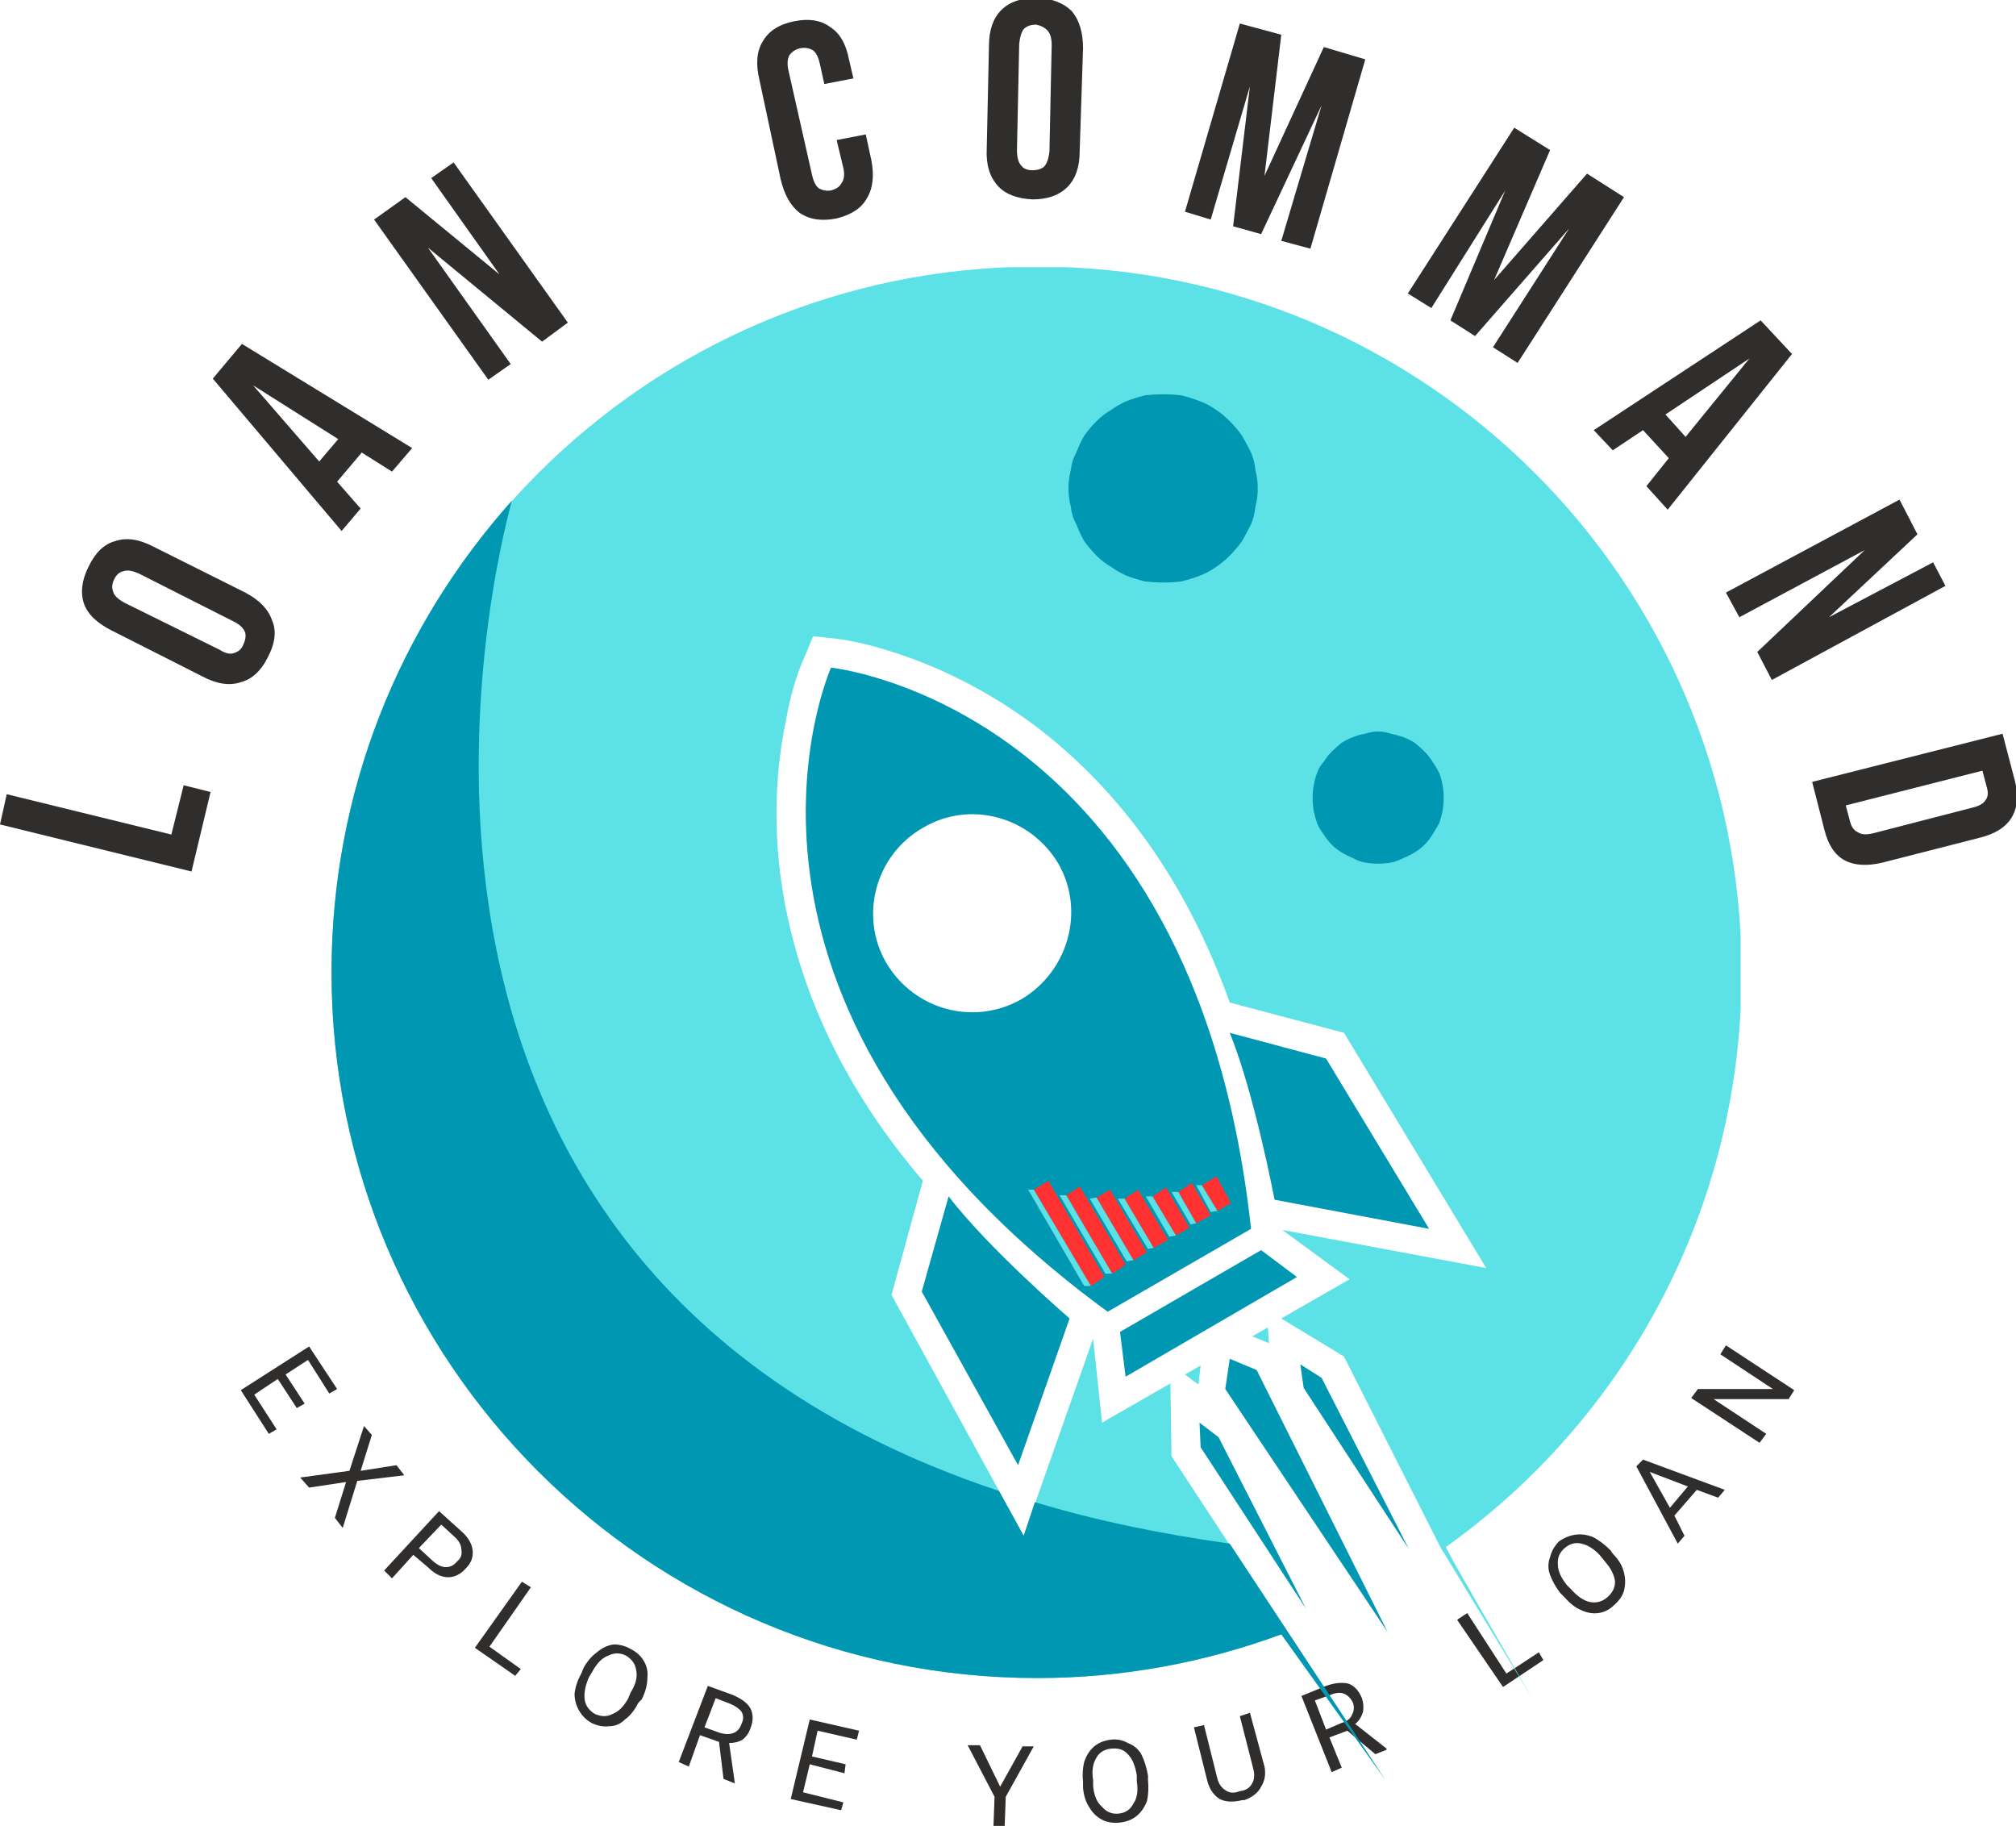 <svg version="1.2" xmlns="http://www.w3.org/2000/svg" viewBox="0 0 180 163" width="180" height="163"><defs><clipPath clipPathUnits="userSpaceOnUse" id="cp1"><path d="m29 23.85h126.41v128.15h-126.41z"/></clipPath><clipPath clipPathUnits="userSpaceOnUse" id="cp2"><path d="m29 44h95v114.85h-95z"/></clipPath></defs><style>.a{fill:#302d2d}.b{fill:#5ce1e6}.c{fill:#0097b2}.d{fill:#ff3131}</style><path class="a" d="m0 73.6l0.6-2.7 14.7 3.6 1.1-4.4 2.4 0.6-1.7 7.1z"/><path fill-rule="evenodd" class="a" d="m10 56.3q-2-1-2.5-2.4-0.5-1.5 0.4-3.3 0.9-1.9 2.4-2.3 1.5-0.5 3.4 0.5l8.2 4.1q1.9 1 2.4 2.5 0.6 1.4-0.4 3.3-0.9 1.8-2.4 2.2-1.5 0.5-3.4-0.5zm9.6 1.7q0.8 0.5 1.3 0.3 0.6-0.2 0.8-0.7 0.3-0.6 0.2-1.1-0.2-0.6-1-1l-8.5-4.3q-0.9-0.4-1.4-0.2-0.5 0.1-0.8 0.7-0.3 0.6-0.1 1.1 0.1 0.5 1 1z"/><path fill-rule="evenodd" class="a" d="m36.8 40l-1.8 2.1-2.7-1.7-2.2 2.6 2.1 2.4-1.7 2-11.5-13.6 2.6-3.1zm-8.3 1.2l1.7-2-7.6-4.8z"/><path class="a" d="m38.2 22.1l7.4 10.4-2 1.4-10.2-14.3 2.8-2 8.4 6.9-6.1-8.6 2-1.4 10.2 14.3-2.3 1.7z"/><path class="a" d="m77.3 12l0.5 2.3q0.4 2.1-0.4 3.4-0.7 1.3-2.7 1.8-2 0.4-3.3-0.5-1.2-0.9-1.7-3l-1.9-8.9q-0.5-2.1 0.3-3.4 0.8-1.4 2.8-1.8 2-0.4 3.2 0.5 1.3 0.8 1.7 2.9l0.4 1.7-2.6 0.5-0.4-1.8q-0.2-0.9-0.6-1.2-0.5-0.3-1.1-0.2-0.6 0.1-1 0.6-0.3 0.5-0.1 1.4l2.1 9.3q0.2 0.9 0.6 1.2 0.5 0.3 1.1 0.2 0.7-0.2 0.9-0.6 0.4-0.5 0.2-1.4l-0.6-2.5z"/><path fill-rule="evenodd" class="a" d="m88.3 4.1q0-2.1 1.1-3.2 1.1-1.1 3.2-1.1 2 0.1 3.1 1.2 1 1.2 1 3.3l-0.3 9.2q0 2.1-1.1 3.2-1.1 1.1-3.1 1.1-2.1-0.1-3.1-1.2-1.1-1.2-1-3.3zm2.5 9.3q0 1 0.4 1.4 0.3 0.4 1 0.4 0.6 0 1-0.3 0.4-0.4 0.5-1.4l0.2-9.5q0-0.9-0.4-1.3-0.4-0.4-1-0.5-0.7 0-1.1 0.4-0.3 0.4-0.4 1.3z"/><path class="a" d="m112.9 15.7l5.3-11.5 3.7 1.1-4.9 16.9-2.6-0.7 3.6-12.1-5.4 11.5-2.5-0.7 1.5-12.5-3.5 11.9-2.3-0.7 4.9-16.8 3.7 1z"/><path class="a" d="m133.4 25l8.3-9.5 3.3 2.1-9.5 14.8-2.2-1.4 6.8-10.6-8.4 9.6-2.2-1.4 4.9-11.6-6.6 10.5-2.1-1.3 9.5-14.8 3.2 2z"/><path fill-rule="evenodd" class="a" d="m148.9 45.5l-1.9-2.1 2-2.5-2.3-2.5-2.7 1.8-1.7-1.8 14.9-9.8 2.8 3zm-0.2-8.5l1.8 2 5.7-7z"/><path class="a" d="m166.5 49.1l-11.2 6-1.2-2.2 15.5-8.3 1.6 3.1-7.9 7.4 9.3-4.9 1.1 2.1-15.5 8.4-1.3-2.5z"/><path fill-rule="evenodd" class="a" d="m178.8 65.5l1.1 4.2q0.5 2-0.3 3.3-0.8 1.3-2.9 1.8l-8.6 2.2q-2.1 0.5-3.4-0.2-1.3-0.7-1.8-2.7l-1.1-4.3zm-1.8 3.3l-12.2 3.1 0.4 1.5q0.2 0.7 0.7 0.9 0.4 0.3 1.3 0.1l8.9-2.3q0.9-0.2 1.2-0.7 0.3-0.4 0.1-1.1z"/><path class="a" d="m26.5 125.7l-1.7-2.6-2.1 1.4 2 3.1-0.7 0.4-2.5-3.9 6.1-3.9 2.5 3.8-0.7 0.4-1.9-3-2 1.3 1.7 2.6z"/><path class="a" d="m32.2 131.3l3.2-0.5 0.7 0.9-4.2 0.5-1.3 4.2-0.7-0.9 1-3.2-3.3 0.5-0.8-0.9 4.4-0.6 1.3-4 0.7 0.8z"/><path fill-rule="evenodd" class="a" d="m36.9 138.8l-1.9 2.1-0.7-0.7 4.9-5.3 2 1.8q0.9 0.8 1 1.7 0.1 0.9-0.6 1.6-0.7 0.8-1.6 0.8-0.9 0-1.8-0.9zm0.5-0.6l1.3 1.2q0.6 0.5 1.1 0.5 0.6 0 1-0.5 0.5-0.4 0.4-1 0-0.6-0.5-1.1l-1.3-1.2z"/><path class="a" d="m43.7 147l2.8 2-0.5 0.6-3.6-2.5 4.2-5.9 0.8 0.5z"/><path fill-rule="evenodd" class="a" d="m57 152q-0.5 1-1.2 1.5-0.6 0.6-1.4 0.6-0.8 0.1-1.6-0.3-0.7-0.4-1.1-1.1-0.4-0.7-0.4-1.5 0.1-0.9 0.6-1.8l0.2-0.5q0.5-0.9 1.2-1.4 0.7-0.6 1.5-0.7 0.8 0 1.5 0.4 0.8 0.4 1.2 1.1 0.4 0.7 0.3 1.5 0 0.9-0.5 1.9zm-0.7-0.9q0.7-1.1 0.5-2-0.1-0.8-0.9-1.3-0.8-0.4-1.6 0-0.8 0.3-1.4 1.4l-0.3 0.5q-0.5 1.1-0.4 2 0.1 0.8 0.9 1.3 0.9 0.4 1.6 0 0.8-0.3 1.4-1.4z"/><path fill-rule="evenodd" class="a" d="m64.2 155.5l-1.7-0.6-1 2.8-0.9-0.4 2.6-6.8 2.2 0.8q1.2 0.5 1.6 1.2 0.4 0.8 0 1.8-0.2 0.6-0.7 1-0.5 0.3-1.2 0.3l0.5 3.5v0.1l-1-0.4zm-1.3-1.3l1.4 0.5q0.7 0.2 1.2 0 0.5-0.2 0.7-0.8 0.3-0.6 0-1.1-0.3-0.4-1-0.7l-1.3-0.5z"/><path class="a" d="m75.4 158.3l-3.1-0.8-0.6 2.5 3.6 0.9-0.2 0.7-4.5-1 1.7-7.1 4.4 1-0.2 0.8-3.5-0.8-0.5 2.3 3 0.7z"/><path class="a" d="m89.3 159.5l2-3.6h1l-2.5 4.5-0.1 2.7h-1l0.1-2.7-2.4-4.6h1.1z"/><path fill-rule="evenodd" class="a" d="m102.5 158.9q0.1 1.1-0.1 1.9-0.3 0.8-0.9 1.3-0.6 0.5-1.5 0.6-0.8 0.1-1.5-0.2-0.8-0.4-1.2-1.1-0.5-0.7-0.6-1.8v-0.5q-0.1-1 0.1-1.8 0.3-0.9 0.9-1.4 0.6-0.5 1.5-0.6 0.8-0.1 1.5 0.3 0.8 0.3 1.2 1 0.4 0.8 0.6 1.9zm-1-0.4q-0.2-1.3-0.8-1.9-0.5-0.6-1.5-0.5-0.9 0.1-1.3 0.8-0.5 0.8-0.3 2v0.5q0.1 1.3 0.8 1.9 0.6 0.7 1.5 0.6 0.9-0.1 1.3-0.9 0.5-0.7 0.3-2z"/><path class="a" d="m111.6 152.9l1.3 4.8q0.2 1-0.3 1.8-0.4 0.8-1.5 1.2h-0.2q-1.2 0.3-2-0.1-0.8-0.5-1.1-1.6l-1.2-4.8 0.9-0.2 1.2 4.8q0.2 0.7 0.7 1 0.5 0.4 1.3 0.1 0.8-0.1 1.1-0.7 0.3-0.5 0.1-1.3l-1.2-4.7z"/><path fill-rule="evenodd" class="a" d="m120.3 154.5l-1.6 0.6 1.1 2.7-0.9 0.4-2.7-6.8 2.2-0.9q1.1-0.4 2-0.2 0.8 0.3 1.2 1.3 0.2 0.6 0.1 1.2-0.2 0.7-0.7 1.1l2.8 2.2v0.1l-1 0.4zm-1.9-0.1l1.4-0.6q0.7-0.2 0.9-0.7 0.3-0.5 0.1-1.1-0.3-0.6-0.8-0.8-0.5-0.2-1.2 0.1l-1.4 0.5z"/><path class="a" d="m134.5 149.4l2.9-1.9 0.4 0.7-3.6 2.4-4.1-6 0.9-0.6z"/><path fill-rule="evenodd" class="a" d="m144 138.7q0.8 0.8 1 1.7 0.2 0.8 0 1.6-0.2 0.7-0.9 1.3-0.6 0.6-1.4 0.7-0.8 0.1-1.6-0.3-0.7-0.3-1.4-1.1l-0.4-0.4q-0.6-0.8-0.9-1.6-0.3-0.8 0-1.6 0.2-0.8 0.8-1.4 0.7-0.5 1.5-0.6 0.7-0.1 1.5 0.2 0.8 0.4 1.6 1.2zm-1.1 0.2q-0.8-0.9-1.7-1.1-0.8-0.2-1.5 0.4-0.7 0.6-0.6 1.5 0 0.8 0.8 1.8l0.4 0.4q0.8 0.9 1.6 1.1 0.9 0.2 1.6-0.4 0.7-0.6 0.7-1.4-0.1-0.9-0.9-1.8z"/><path fill-rule="evenodd" class="a" d="m151.5 133l-2 2.3 0.9 1.8-0.6 0.7-3.7-6.9 0.6-0.6 7.3 2.7-0.6 0.7zm-2.4 1.6l1.6-1.9-3.4-1.3z"/><path class="a" d="m160.2 124.1l-0.5 0.8h-6.7l4.7 3.1-0.6 0.8-6.1-4 0.6-0.8h6.7l-4.7-3.1 0.5-0.8z"/><g clip-path="url(#cp1)"><path fill-rule="evenodd" class="b" d="m29.6 86.8c0-34.8 28.2-63 63-63 34.7 0 62.9 28.2 62.9 63 0 21.2-10.4 39.9-26.4 51.3-0.1 0.1 7.7 13.5 7.7 13.5l-8.2-13.5-8.6-17-5.6-3.4 6.1-3.5-6-4.4 18.2 3.4-12.7-21-10.2-2.7c-3.4-9.5-8.8-18.1-17.1-24.5-3.7-2.8-7.9-5.1-12.4-6.6-1.8-0.6-3.9-1.2-5.8-1.4l-1.9-0.2-0.7 1.7c-0.8 1.7-1.4 3.9-1.7 5.7-1 4.7-1.1 9.5-0.5 14.1 1.4 10.3 6.1 19.4 12.7 27.1l-2.8 10.2 11.8 21.5 6.2-17.6 0.8 7.5 6.1-3.5 0.1 6.5 10.3 15.7q-0.2 0.1-0.5 0.2c-6.8 2.5-14.1 3.9-21.8 3.9-34.8 0-63-28.2-63-63zm83.7 33.1l-1.5-0.6 1.4-0.8c0 0 0.1 1.4 0.1 1.4zm-7.5 2.8l1.4-0.8-0.2 1.7c0 0-1.2-0.9-1.2-0.9z"/></g><g clip-path="url(#cp2)"><path fill-rule="evenodd" class="c" d="m29.6 86.8c0-16.2 6.1-30.9 16.1-42.1 0 0.3-19.9 67.3 43.5 88.4l2.2 4 1-3c5.3 1.6 11 2.8 17.4 3.7l13.9 21.1-9.3-13c-6.8 2.5-14.1 3.9-21.8 3.9-34.8 0-63-28.2-63-63z"/></g><path fill-rule="evenodd" class="c" d="m98.9 117.1c-38-27.8-24.7-57.5-24.7-57.5 0 0 32.4 3.3 37.5 50.1zm-16.5-43.2c-4.2 2.4-5.7 7.8-3.3 12 2.5 4.3 7.9 5.7 12.1 3.3 4.2-2.5 5.7-7.9 3.3-12.1-2.5-4.2-7.9-5.7-12.1-3.2zm41.5 71.8l-14.5-21.7 0.4-2.7 2.4 1zm-23.4-22.8l-0.5-4 12.6-7.3 3.2 2.4c0 0-15.3 8.9-15.3 8.9zm9.3-30.7l8.6 2.3 9.2 15.2-13.8-2.6c0 0-1.8-9.5-4-14.9zm-1 36.1l7.8 15.3-9.4-14.4-0.1-2.2c0 0 1.7 1.3 1.7 1.3zm-13.3-10.6l-4.6 13.1-8.6-15.5 2.4-8.5c3.5 4.6 10.8 10.9 10.8 10.9zm20.6 4.1q0 0 0 0zm1.9 1.2l7.8 15.3-9.4-14.4c0 0-0.3-2.1-0.3-2.1z"/><path class="c" d="m95.4 43.6q0 0.8 0.2 1.6 0.1 0.9 0.5 1.6 0.3 0.8 0.7 1.5 0.5 0.7 1.1 1.3 0.6 0.6 1.3 1 0.7 0.5 1.4 0.8 0.8 0.3 1.6 0.5 0.8 0.1 1.7 0.1 0.8 0 1.6-0.1 0.8-0.2 1.6-0.5 0.8-0.3 1.5-0.8 0.6-0.4 1.2-1 0.6-0.6 1.1-1.3 0.4-0.7 0.8-1.5 0.3-0.7 0.4-1.6 0.2-0.8 0.2-1.6 0-0.8-0.2-1.6-0.1-0.9-0.4-1.6-0.4-0.8-0.8-1.5-0.5-0.7-1.1-1.3-0.6-0.6-1.2-1-0.7-0.5-1.5-0.8-0.8-0.3-1.6-0.5-0.8-0.1-1.6-0.1-0.9 0-1.7 0.1-0.8 0.2-1.6 0.5-0.7 0.3-1.4 0.8-0.7 0.4-1.3 1-0.6 0.6-1.1 1.3-0.4 0.7-0.7 1.5-0.4 0.7-0.5 1.6-0.2 0.8-0.2 1.6z"/><path class="c" d="m117.2 71.2q0 0.6 0.1 1.2 0.1 0.5 0.3 1.1 0.2 0.5 0.6 1 0.3 0.5 0.7 0.9 0.4 0.4 0.9 0.7 0.5 0.3 1 0.5 0.5 0.3 1.1 0.4 0.6 0.1 1.1 0.1 0.6 0 1.2-0.1 0.5-0.1 1.1-0.4 0.5-0.2 1-0.5 0.5-0.3 0.9-0.7 0.4-0.4 0.7-0.9 0.3-0.5 0.6-1 0.2-0.6 0.3-1.1 0.1-0.6 0.1-1.2 0-0.6-0.1-1.1-0.1-0.6-0.3-1.1-0.3-0.6-0.6-1-0.3-0.5-0.7-0.9-0.4-0.4-0.9-0.8-0.5-0.3-1-0.5-0.6-0.2-1.1-0.3-0.6-0.2-1.2-0.2-0.5 0-1.1 0.2-0.6 0.1-1.1 0.3-0.5 0.2-1 0.5-0.5 0.4-0.9 0.8-0.4 0.4-0.7 0.9-0.4 0.4-0.6 1-0.2 0.5-0.3 1.1-0.1 0.5-0.1 1.1z"/><path fill-rule="evenodd" class="d" d="m108.7 108.1l-1.4-2.3 1.3-0.8 1.3 2.4z"/><path fill-rule="evenodd" class="c" d="m108.6 105l-1.3 0.8h-0.5l1.2-0.7z"/><path fill-rule="evenodd" class="b" d="m107.3 105.8l1.4 2.3-0.6 0.1-1.3-2.4z"/><path fill-rule="evenodd" class="d" d="m106.8 109.2l-1.6-2.8 1.2-0.8 1.7 2.9z"/><path fill-rule="evenodd" class="c" d="m106.4 105.6l-1.2 0.8h-0.6l1.2-0.7z"/><path fill-rule="evenodd" class="b" d="m105.2 106.4l1.6 2.8-0.5 0.1-1.7-2.9z"/><path fill-rule="evenodd" class="d" d="m105 110.3l-2.1-3.5 1.2-0.8 2.1 3.6z"/><path fill-rule="evenodd" class="c" d="m104.1 106l-1.2 0.8h-0.6l1.2-0.7z"/><path fill-rule="evenodd" class="b" d="m102.9 106.8l2.1 3.5-0.6 0.1-2.1-3.6z"/><path fill-rule="evenodd" class="d" d="m103 111.4l-2.6-4.4 1.2-0.8 2.7 4.5z"/><path fill-rule="evenodd" class="c" d="m101.6 106.2l-1.2 0.8h-0.6l1.3-0.7z"/><path fill-rule="evenodd" class="b" d="m100.4 107l2.6 4.4-0.5 0.1-2.7-4.5z"/><path fill-rule="evenodd" class="d" d="m101.2 112.5l-3.3-5.6 1.2-0.7 3.3 5.6z"/><path fill-rule="evenodd" class="c" d="m99.1 106.2l-1.2 0.7-0.6 0.1 1.2-0.7z"/><path fill-rule="evenodd" class="b" d="m97.9 106.9l3.3 5.6-0.6 0.1-3.3-5.6z"/><path fill-rule="evenodd" class="d" d="m99.3 113.7l-4.1-7 1.2-0.8 4.1 7z"/><path fill-rule="evenodd" class="c" d="m96.4 105.9l-1.2 0.8h-0.6l1.2-0.7z"/><path fill-rule="evenodd" class="b" d="m95.2 106.7l4.1 7h-0.6l-4.1-7z"/><path fill-rule="evenodd" class="d" d="m97.4 114.8l-5.1-8.6 1.3-0.8 5 8.6z"/><path fill-rule="evenodd" class="c" d="m93.6 105.4l-1.3 0.8h-0.5l1.2-0.7z"/><path fill-rule="evenodd" class="b" d="m92.3 106.2l5.1 8.6h-0.6l-5-8.6z"/></svg>